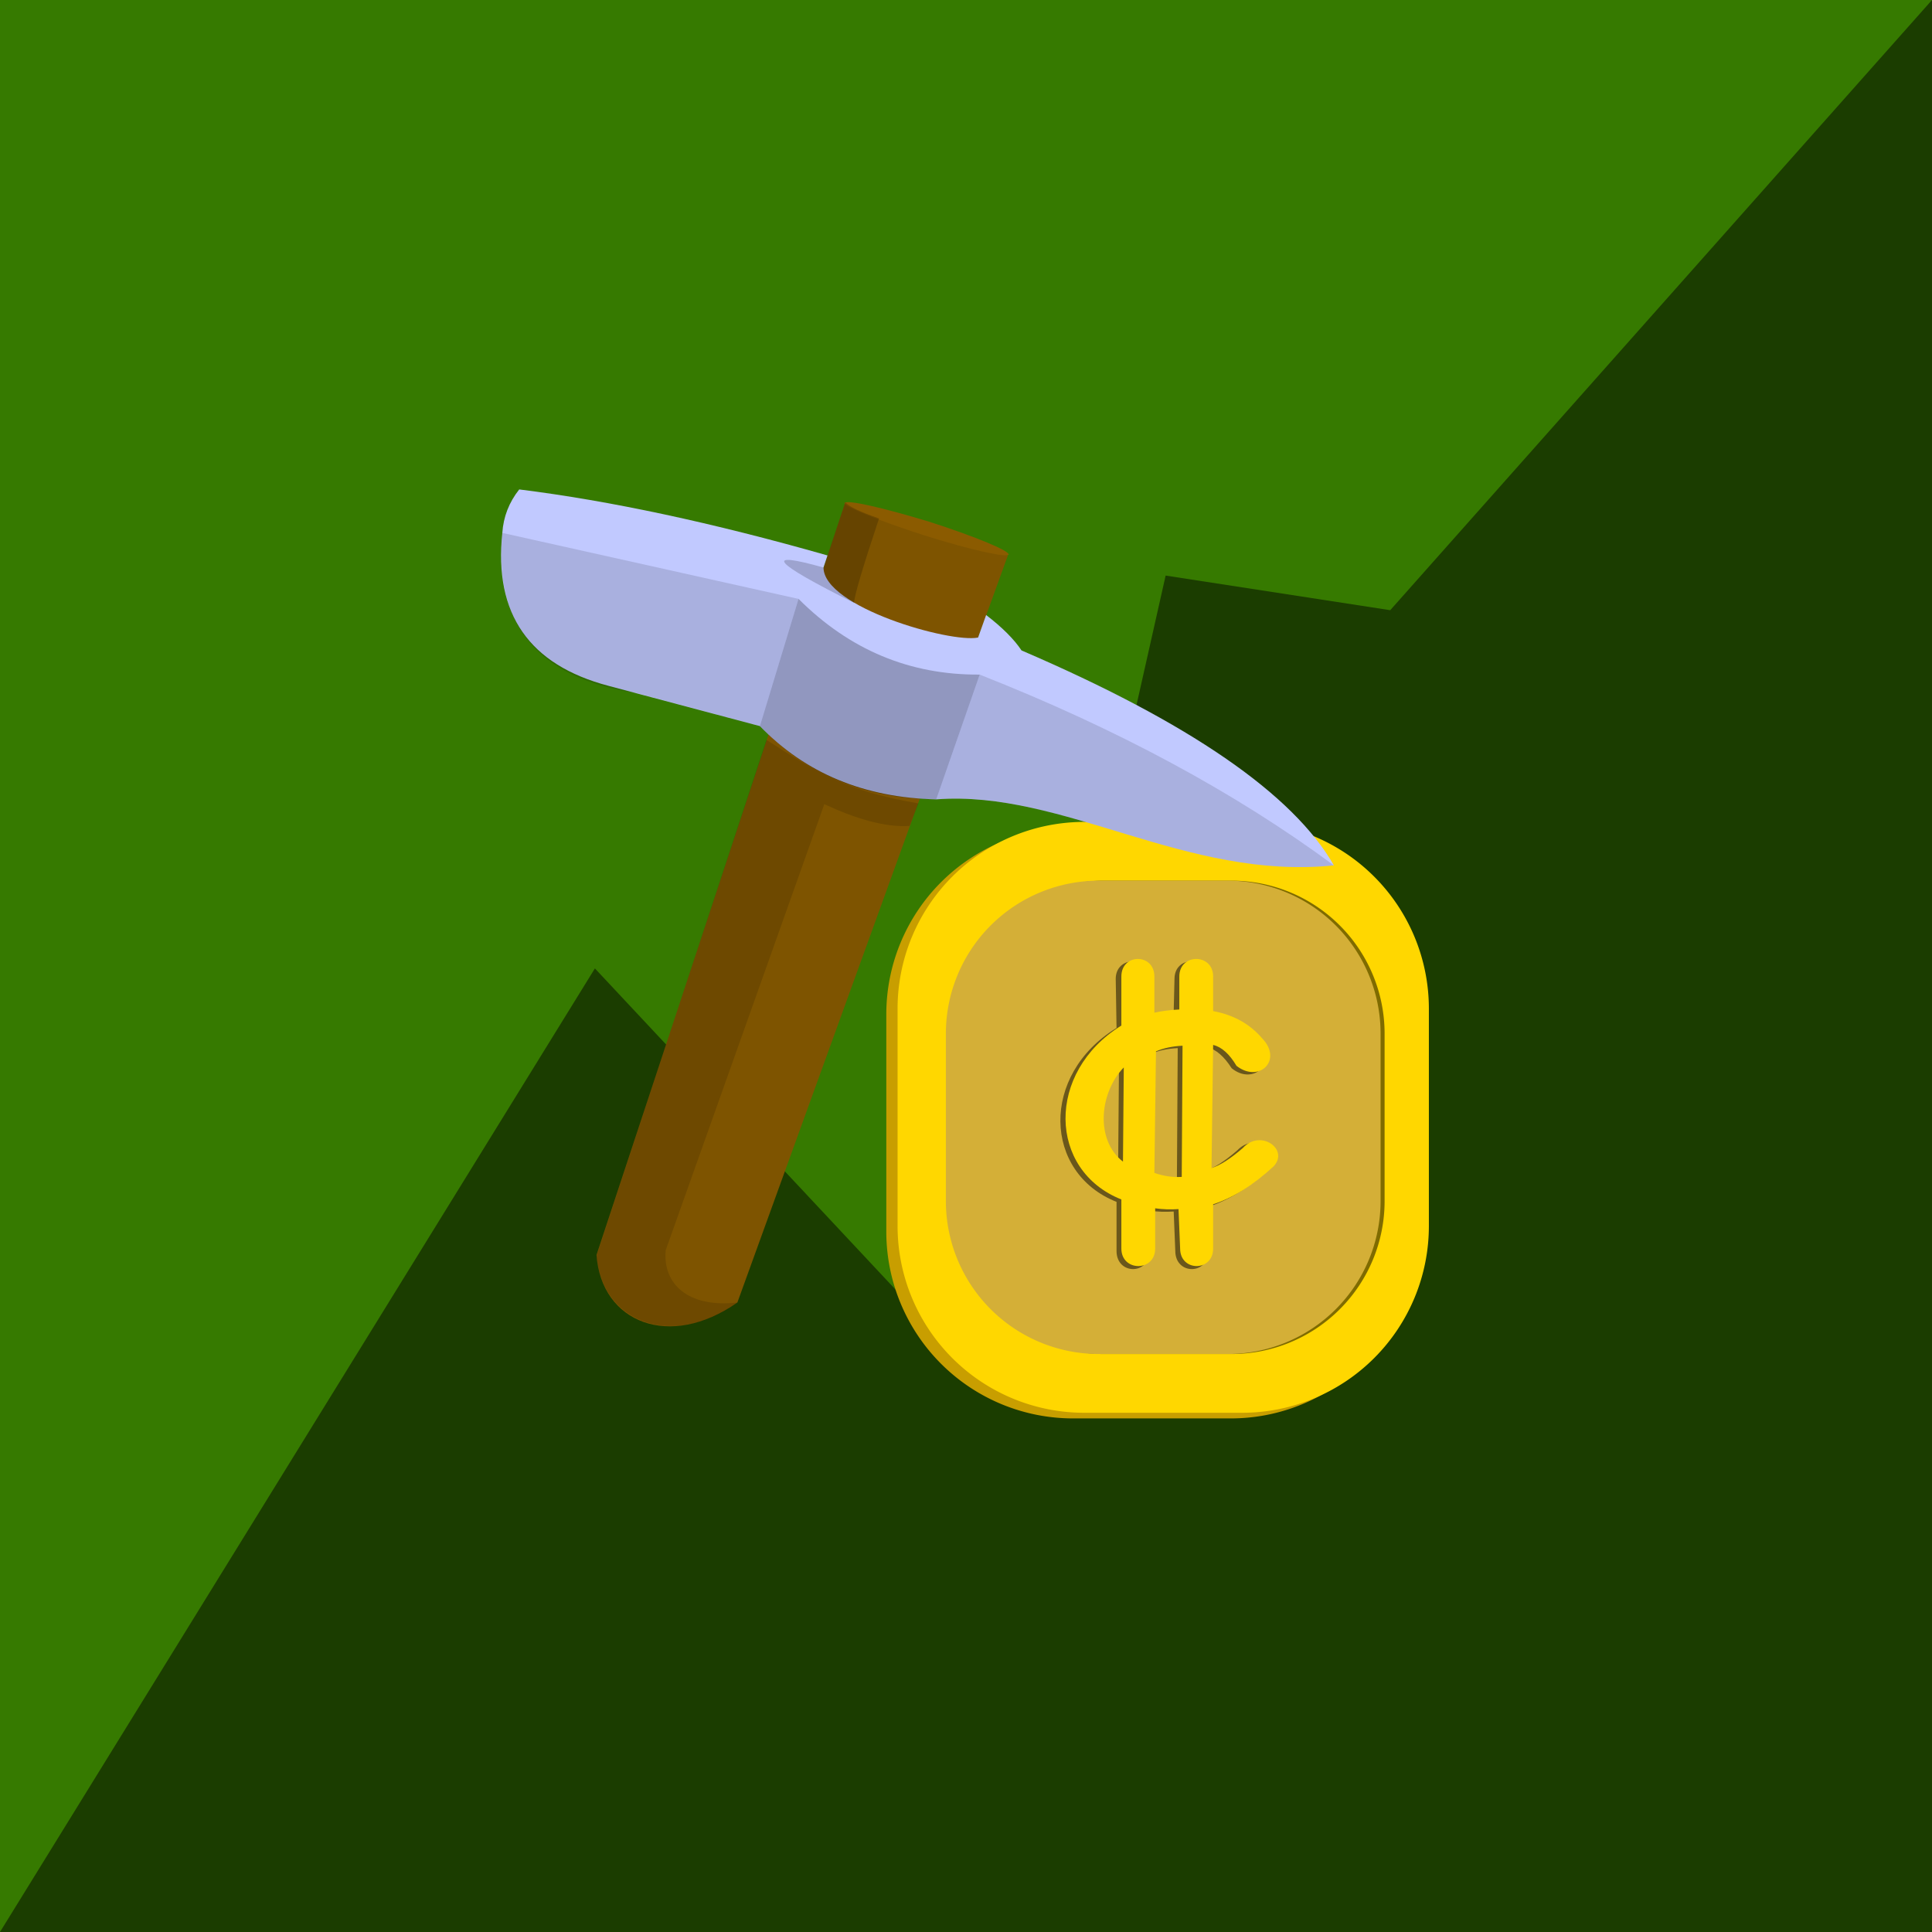 <svg xmlns="http://www.w3.org/2000/svg" xmlns:xlink="http://www.w3.org/1999/xlink" width="100%" height="100%" viewBox="0 0 24 24" enable-background="new 0 0 24.0 24.0">
  <!-- background -->
  <g fill-rule="nonzero">
    <path fill="#367a00" fill-opacity="1" d="M0 0H24V24H0z"/>
    <path fill="#000" fill-opacity=".5" d="M0 24 7.39 12.03l4.83 5.16L14.48 7.15l2.79.43L24 0V24"/>
  </g>
  <!-- foreground -->
  <g fill-rule="nonzero">
    <!-- coins -->
    <g>
      <path fill="#c89e00" fill-opacity="1" d="M13.33 10.28h1.96a2.32 2.32.0 012.32 2.32v2.7a2.32 2.32.0 01-2.32 2.32H13.33A2.32 2.32.0 0111.01 15.3V12.6a2.32 2.32.0 012.32-2.32z"/>
      <path fill="#ffd700" fill-opacity="1" d="M13.47 10.21h1.96a2.32 2.32.0 012.32 2.32v2.7a2.32 2.32.0 01-2.32 2.32H13.47a2.32 2.32.0 01-2.32-2.32v-2.7a2.32 2.32.0 012.32-2.32z"/>
      <path fill="#000" fill-opacity=".5" d="M13.7 10.94h1.61a1.9 1.9.0 011.89 1.9v2.08a1.9 1.9.0 01-1.89 1.9H13.7a1.9 1.9.0 01-1.89-1.9V12.84a1.9 1.9.0 011.89-1.9z"/>
      <path fill="#d4af37" fill-opacity="1" d="M13.65 10.94h1.6a1.9 1.9.0 011.9 1.9v2.08a1.9 1.9.0 01-1.9 1.9h-1.6a1.9 1.9.0 01-1.9-1.9V12.84a1.9 1.9.0 011.9-1.9z"/>
      <path fill="#000" fill-opacity=".5" d="M14.98 14.54Q15.14 14.49 15.37 14.29C15.6 14.05 15.95 14.31 15.76 14.53Q15.37 14.88 15.01 14.99V15.54C15.01 15.84 14.6 15.84 14.6 15.54L14.58 15.05Q14.42 15.06 14.29 15.04L14.28 15.54C14.28 15.84 13.87 15.84 13.87 15.54V14.93C12.96 14.57 12.92 13.35 13.87 12.77L13.86 12.16C13.86 11.87 14.28 11.87 14.28 12.16L14.27 12.61Q14.41 12.58 14.58 12.57L14.59 12.16C14.59 11.87 15 11.87 15 12.16v.44Q15.38 12.66 15.62 12.93C15.88 13.2 15.57 13.49 15.3 13.27Q15.16 13.05 15 13.01zM13.9 13.29C13.6 13.61 13.53 14.19 13.89 14.47L13.9 13.29zM14.3 13.09 14.28 14.61Q14.45 14.66 14.62 14.66L14.63 13.02Q14.44 13.03 14.3 13.09z"/>
      <path fill="#ffd700" fill-opacity="1" d="M15.05 14.51Q15.21 14.46 15.44 14.26C15.66 14.02 16.02 14.28 15.82 14.49Q15.44 14.84 15.07 14.96V15.51C15.07 15.8 14.66 15.8 14.66 15.51L14.64 15.02Q14.49 15.03 14.35 15.01v.5C14.35 15.8 13.93 15.8 13.93 15.51V14.9C13.02 14.54 12.99 13.32 13.93 12.74V12.13C13.93 11.84 14.34 11.84 14.34 12.13V12.58Q14.47 12.55 14.65 12.54V12.13C14.65 11.84 15.07 11.84 15.07 12.13v.43Q15.45 12.63 15.68 12.9C15.94 13.17 15.64 13.46 15.36 13.24Q15.23 13.02 15.07 12.98zm-1.09-1.25C13.66 13.57 13.6 14.16 13.95 14.43L13.96 13.26zM14.36 13.06 14.34 14.57Q14.51 14.63 14.68 14.62L14.69 12.99Q14.5 13 14.36 13.06z"/>
    </g>
    <!-- pickaxe -->
    <g>
      <path fill="#7e5400" fill-opacity="1" d="M10.5 6.24C11.21 6.55 11.58 6.71 12.52 6.9L9.16 16.18c-.84.59-1.69.25-1.75-.59L10.5 6.24z"/>
      <path fill="#8b5b00" fill-opacity="1" d="M10.49 6.25C10.51 6.2 10.98 6.31 11.54 6.48 12.1 6.66 12.54 6.84 12.53 6.89 12.51 6.93 12.05 6.83 11.48 6.65 10.92 6.47 10.48 6.29 10.49 6.25z"/>
      <path fill="#c1c9ff" fill-opacity="1" d="M16.57 10.75q-.76-1.33-3.88-2.67Q12.55 7.87 12.25 7.64L12.15 7.92C11.8 7.99 10.23 7.54 10.23 7.05L10.28 6.9q-2.14-.61-3.83-.82-.19.24-.21.54-.16 1.51 1.32 1.9l1.88.5Q10.29 9.9 11.63 9.93C13.21 9.81 14.73 10.94 16.57 10.75z"/><path fill="#000" fill-opacity=".188" d="M10.5 6.24Q10.57 6.32 10.92 6.44 10.61 7.37 10.61 7.49 9.09 6.73 10.23 7.05z"/>
      <!-- shadows -->
      <path fill="#000" fill-opacity=".125" 
          d="M9.52 9.19C10.16 9.6 10.52 9.83 11.41 9.98L11.3 10.26C10.99 10.28 10.63 10.17 10.24 9.99L8.27 15.53C8.23 15.95 8.55 16.25 9.16 16.18 8.4 16.74 7.49 16.47 7.41 15.6L9.52 9.19z
             M11.63 9.93 12.17 8.38q2.56 1.01 4.4 2.37c-1.84.19-3.36-.94-4.94-.82z
             M9.44 9.02 7.91 8.61Q6.08 8.34 6.24 6.62l3.68.82-.48 1.58z"/>
      <path fill="#000" fill-opacity=".25" d="M12.17 8.38Q10.87 8.39 9.92 7.44L9.44 9.02Q10.3 9.92 11.63 9.93"/>
    </g>
  </g>
</svg>